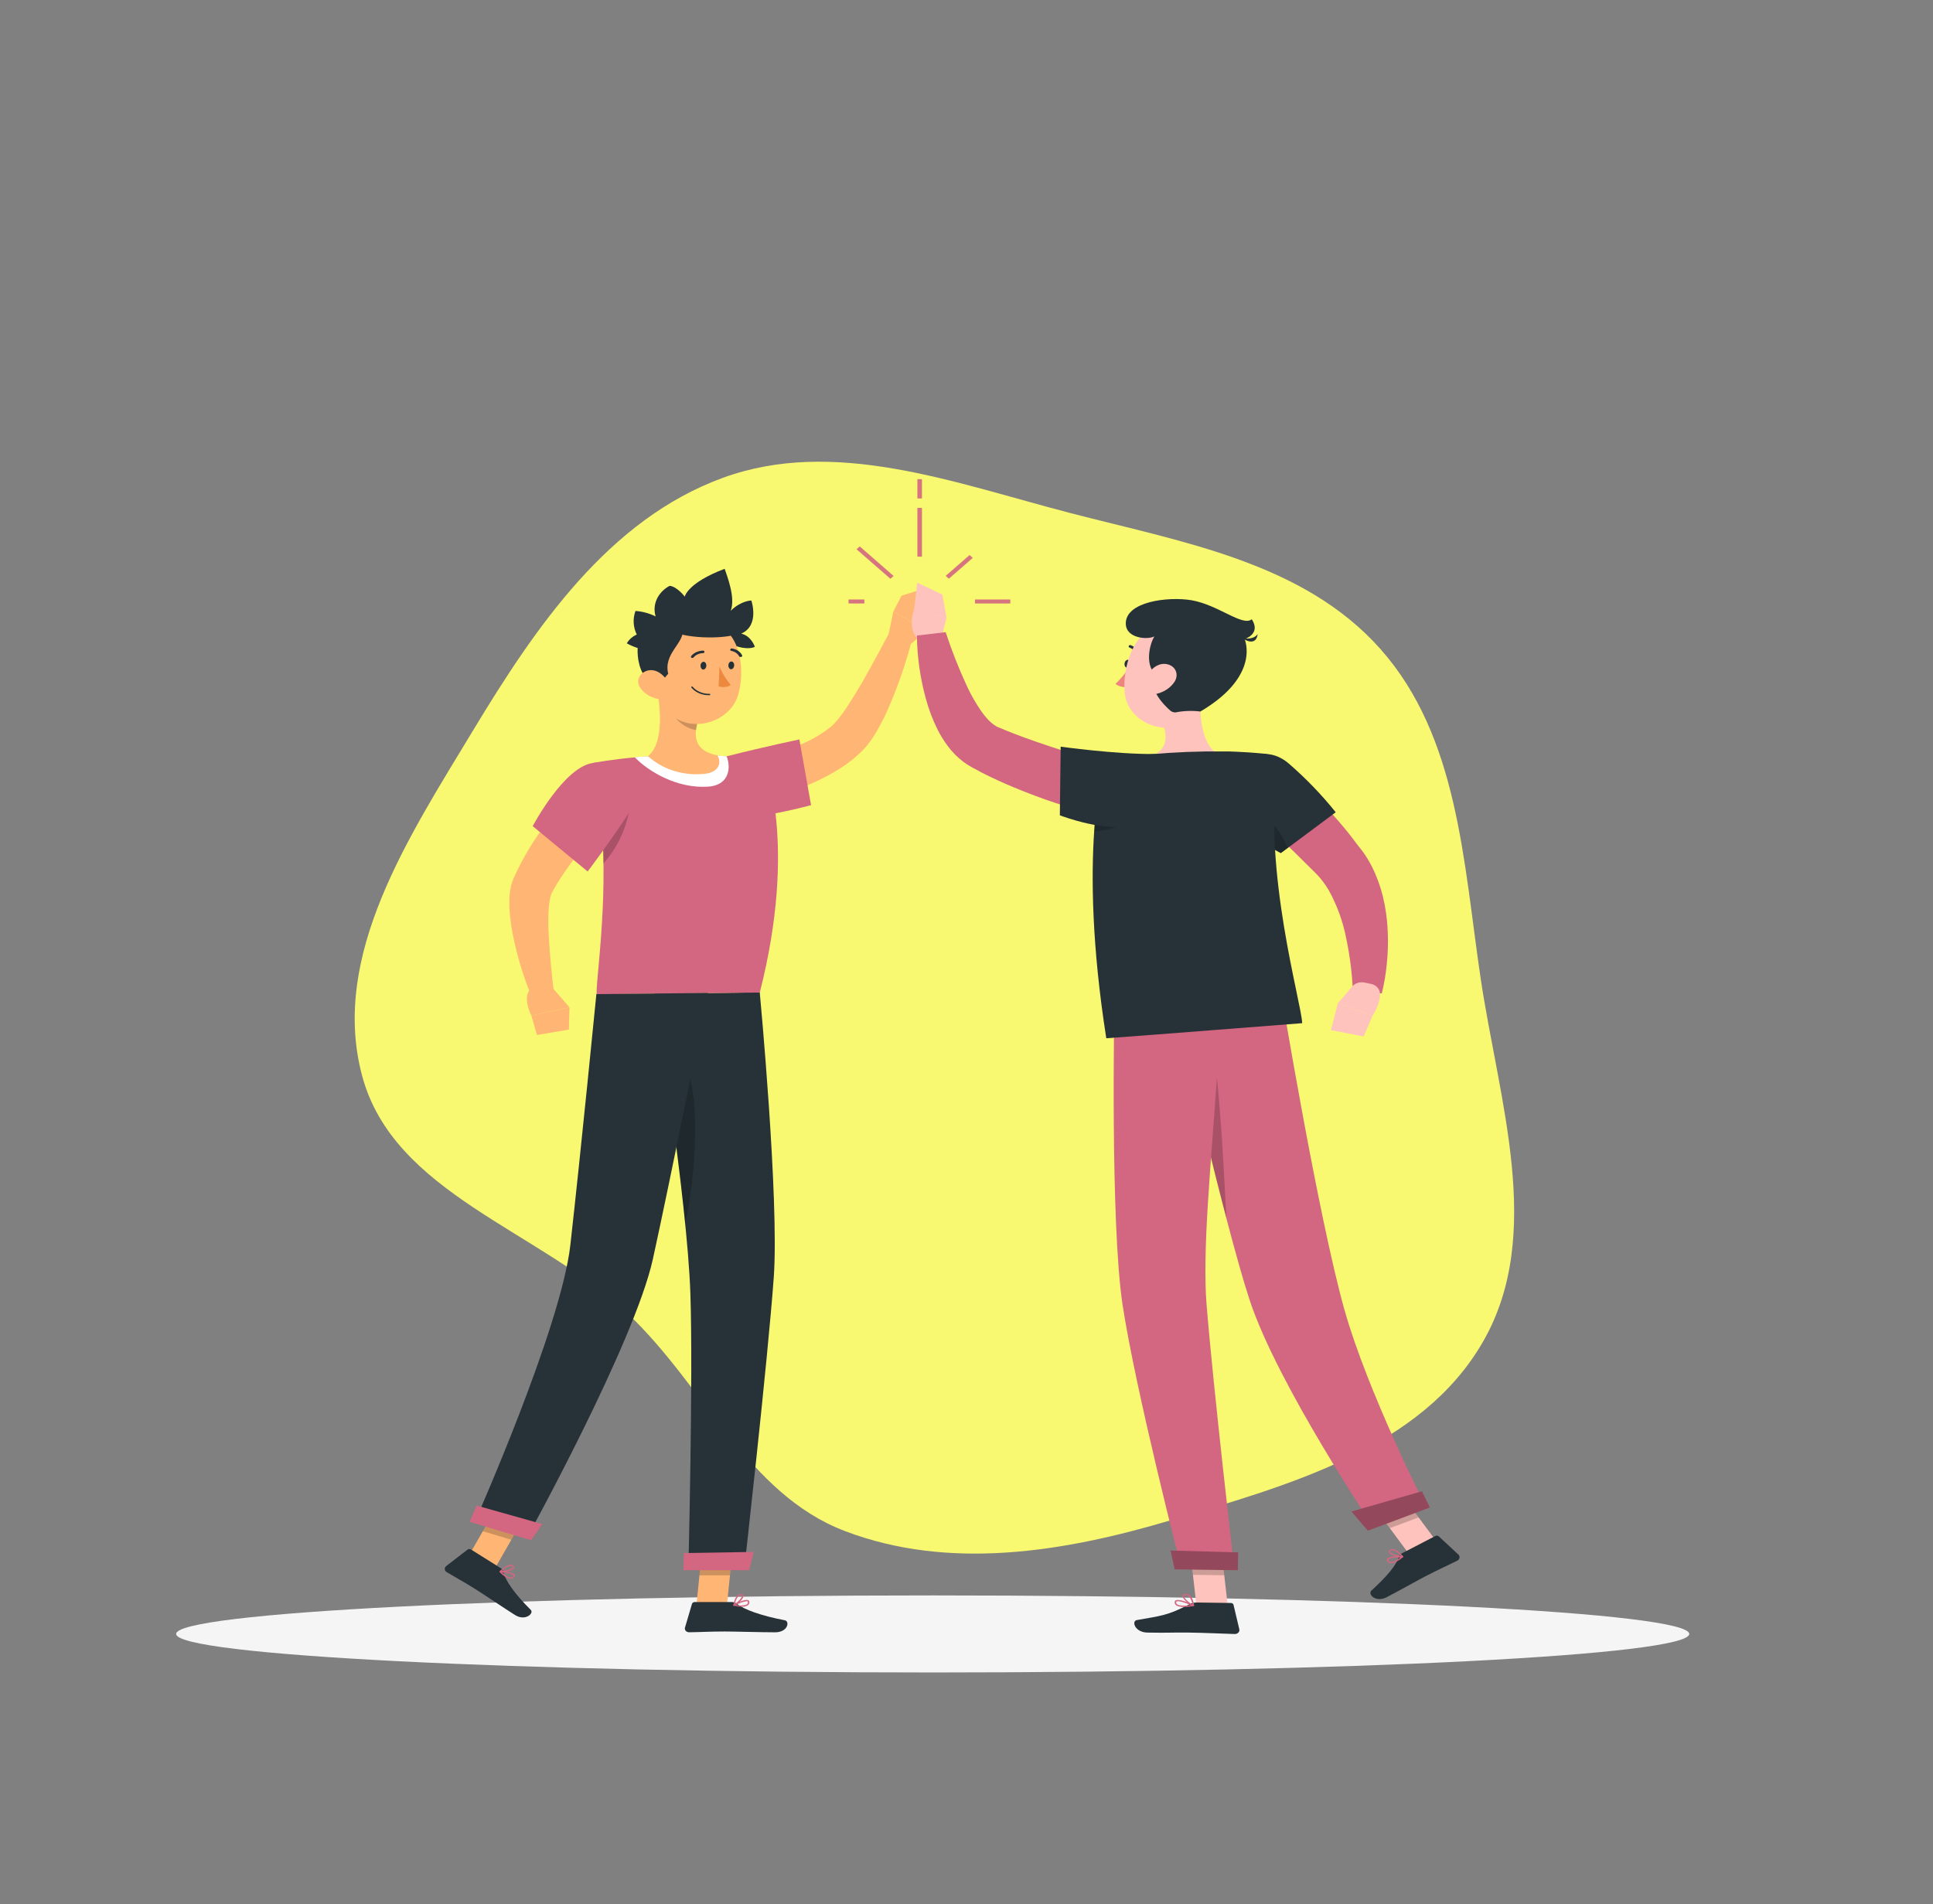 <svg width="542" height="534" viewBox="0 0 542 534" fill="none" xmlns="http://www.w3.org/2000/svg">
<rect x="0" y="0" width="542" height="534" fill="#808080" stroke="none"/>
<g clip-path="url(#clip0)">
<path fill-rule="evenodd" clip-rule="evenodd" d="M202.627 134.028C233.896 122.582 267.493 135.383 299.865 143.82C331.319 152.016 365.474 157.604 387.15 182.115C408.903 206.715 410.317 241.667 415.131 274.165C420.244 308.676 433.091 346.087 415.896 376.156C398.657 406.302 361.212 416.561 328.069 426.414C298.228 435.285 266.133 440.533 236.874 429.376C209.515 418.944 197.432 388.63 176.04 368.444C151.165 344.971 110.344 334.759 101.522 301.653C92.552 267.993 114.659 234.669 132.507 205.078C150.168 175.798 170.651 145.732 202.627 134.028Z" fill="#F9F871"/>
<path d="M261.519 469.043C378.675 469.043 473.649 464.207 473.649 458.24C473.649 452.274 378.675 447.437 261.519 447.437C144.362 447.437 49.389 452.274 49.389 458.24C49.389 464.207 144.362 469.043 261.519 469.043Z" fill="#F5F5F5"/>
<path d="M195.273 450.166H203.828L205.579 432.883H197.023L195.273 450.166Z" fill="#FFB573"/>
<path d="M205.218 449.298H194.78C194.607 449.301 194.44 449.353 194.304 449.446C194.168 449.539 194.07 449.668 194.025 449.813L192.067 456.446C192.017 456.604 192.011 456.77 192.048 456.93C192.085 457.091 192.165 457.242 192.281 457.371C192.397 457.5 192.545 457.603 192.715 457.673C192.885 457.743 193.072 457.777 193.259 457.772C196.618 457.725 199.08 457.553 203.303 457.553C205.907 457.553 213.73 457.782 217.329 457.782C220.929 457.782 221.508 454.69 220.053 454.404C213.489 453.153 208.62 451.416 206.574 449.756C206.205 449.459 205.72 449.296 205.218 449.298V449.298Z" fill="#263238"/>
<path opacity="0.2" d="M197.023 432.892H205.579L204.671 441.797H196.115L197.023 432.892Z" fill="black"/>
<path d="M213.029 278.316C213.029 278.316 218.5 336.236 216.968 358.1C215.239 382.035 208.675 440.069 208.675 440.069H193.008C193.008 440.069 194.375 386.024 193.577 362.767C192.68 336.226 183.5 278.678 183.5 278.678L213.029 278.316Z" fill="#263238"/>
<path d="M210.032 440.365H191.575L191.771 435.555L211.344 435.24L210.032 440.365Z" fill="#D36681"/>
<path d="M207.997 450.605C208.584 450.642 209.169 450.508 209.66 450.224C209.821 450.111 209.948 449.964 210.026 449.797C210.105 449.63 210.133 449.448 210.108 449.269C210.117 449.168 210.091 449.068 210.035 448.979C209.979 448.891 209.894 448.819 209.791 448.773C208.85 448.344 206.038 449.823 205.721 449.995C205.686 450.013 205.658 450.04 205.64 450.072C205.623 450.104 205.617 450.141 205.622 450.176C205.627 450.209 205.644 450.241 205.669 450.266C205.694 450.292 205.727 450.31 205.765 450.319C206.494 450.488 207.243 450.584 207.997 450.605V450.605ZM209.331 449.059C209.422 449.059 209.511 449.075 209.594 449.107C209.594 449.107 209.703 449.174 209.703 449.317C209.716 449.436 209.696 449.557 209.644 449.668C209.593 449.779 209.512 449.878 209.408 449.956C208.451 450.338 207.363 450.385 206.366 450.09C207.271 449.586 208.277 449.237 209.331 449.059Z" fill="#D36681"/>
<path d="M205.808 450.376C205.841 450.385 205.875 450.385 205.907 450.376C206.815 449.956 208.587 448.324 208.445 447.513C208.422 447.383 208.346 447.265 208.232 447.179C208.118 447.094 207.972 447.046 207.822 447.046C207.666 447.031 207.508 447.044 207.358 447.083C207.207 447.123 207.067 447.188 206.946 447.275C205.929 447.981 205.633 450.138 205.622 450.224C205.616 450.254 205.62 450.286 205.633 450.314C205.647 450.343 205.67 450.368 205.699 450.386C205.736 450.391 205.774 450.388 205.808 450.376ZM207.668 447.351H207.756C208.018 447.351 208.04 447.485 208.04 447.532C208.128 448.019 206.946 449.26 206.082 449.842C206.178 448.986 206.558 448.174 207.176 447.504C207.308 447.39 207.483 447.322 207.668 447.313V447.351Z" fill="#D36681"/>
<path d="M131.007 437.063L139.004 439.458L148.041 423.692L140.044 421.297L131.007 437.063Z" fill="#FFB573"/>
<path d="M140.35 439.754L132.024 434.534C131.885 434.45 131.717 434.409 131.547 434.42C131.378 434.43 131.218 434.491 131.094 434.591L125.153 439.172C125.01 439.28 124.896 439.415 124.82 439.566C124.744 439.718 124.709 439.882 124.716 440.047C124.723 440.212 124.773 440.374 124.862 440.52C124.951 440.666 125.077 440.792 125.23 440.89C127.943 442.522 130.022 443.61 133.392 445.729C135.47 447.026 141.564 451.149 144.431 452.943C147.297 454.738 149.825 452.447 148.807 451.474C144.431 447.151 141.652 443.238 141.149 440.833C141.053 440.396 140.767 440.01 140.35 439.754Z" fill="#263238"/>
<path d="M201.257 215.5L203.336 215.099L205.524 214.651C206.979 214.336 208.434 213.992 209.9 213.63C212.789 212.895 215.633 212.084 218.379 211.158C221.076 210.266 223.7 209.217 226.235 208.018C228.581 206.92 230.764 205.573 232.734 204.01L233.39 203.456C233.565 203.275 233.74 203.122 233.926 202.931C234.298 202.531 234.692 202.092 235.075 201.595C235.863 200.641 236.65 199.553 237.394 198.427C238.871 196.165 240.337 193.779 241.771 191.336C244.55 186.469 247.241 181.411 249.911 176.42L256.026 178.137C254.663 183.717 252.906 189.219 250.764 194.609C249.67 197.32 248.576 200.04 247.11 202.76C246.399 204.115 245.633 205.48 244.714 206.882C244.254 207.579 243.74 208.285 243.16 209.011C242.876 209.373 242.515 209.755 242.197 210.118L241.224 211.072C239.933 212.305 238.539 213.453 237.055 214.508C235.617 215.498 234.119 216.422 232.57 217.275C229.58 218.903 226.445 220.317 223.193 221.503C220.045 222.673 216.819 223.677 213.533 224.509C211.906 224.929 210.265 225.311 208.609 225.655C207.789 225.836 206.957 226.008 206.115 226.16C205.272 226.313 204.485 226.437 203.489 226.59L201.257 215.5Z" fill="#FFB573"/>
<path d="M196.968 228.375C203.533 232.411 227.416 225.798 227.416 225.798L224.134 207.388C224.134 207.388 214.364 209.402 204.113 212.026C197.143 213.782 189.758 223.984 196.968 228.375Z" fill="#D36681"/>
<path d="M248.849 179.407L250.469 171.533L258.696 176.124C258.373 177.232 257.794 178.27 256.994 179.176C256.195 180.082 255.192 180.836 254.046 181.392L248.849 179.407Z" fill="#FFB573"/>
<path d="M252.788 167.057L259.156 165.072L258.707 176.124L250.469 171.533L252.788 167.057Z" fill="#FFB573"/>
<path opacity="0.2" d="M140.044 421.297L148.041 423.702L143.381 431.824L135.372 429.428L140.044 421.297Z" fill="black"/>
<path d="M166.334 213.964C167.982 222.162 168.918 230.456 169.135 238.777C169.321 244.599 169.223 250.124 168.982 255.144C168.446 266.883 167.199 275.796 167.275 278.85L213.04 278.354C223.762 236.286 214.277 213.859 214.277 213.859C210.733 213.086 207.137 212.51 203.511 212.131C202.745 212.055 201.968 211.988 201.17 211.931C194.682 211.675 188.184 211.745 181.706 212.141C180.481 212.208 179.233 212.303 178.019 212.408C171.805 212.933 166.334 213.964 166.334 213.964Z" fill="#D36681"/>
<path d="M181.651 212.103C188.129 211.707 194.628 211.637 201.115 211.893C201.903 211.95 202.69 212.017 203.456 212.093H203.73C204.824 214.651 204.966 220.167 198.544 220.616C189.791 221.226 181.651 216.235 177.964 212.351C179.211 212.265 180.47 212.17 181.651 212.103Z" fill="white"/>
<path opacity="0.2" d="M176.662 225.263C176.07 231.415 173.477 237.292 169.19 242.203C169.19 241.067 169.19 239.913 169.124 238.748C168.982 234.377 168.676 229.844 168.129 225.254L176.662 225.263Z" fill="black"/>
<path d="M184.146 192.978C185.24 198.427 186.181 208.419 181.695 212.065C183.598 213.805 185.916 215.158 188.486 216.029C191.055 216.9 193.813 217.267 196.564 217.104C201.957 216.951 202.307 213.658 201.159 211.855C194.211 210.48 194.518 205.957 195.852 201.7L184.146 192.978Z" fill="#FFB573"/>
<path opacity="0.2" d="M188.916 196.518L195.841 201.7C195.517 202.687 195.29 203.696 195.163 204.716C192.505 204.411 188.905 201.901 188.686 199.467C188.558 198.48 188.635 197.481 188.916 196.518V196.518Z" fill="black"/>
<path d="M207.843 177.698C213.073 175.417 210.677 168.422 210.677 168.422C210.677 168.422 207.909 168.365 204.889 171.285C206.257 167.678 203.959 161.799 203.194 159.518C192.701 163.488 192.001 167.325 192.001 167.325C192.001 167.325 189.813 164.461 187.756 164.299C186.13 165.172 184.87 166.479 184.164 168.027C183.458 169.575 183.344 171.28 183.839 172.888C182.11 172.012 180.177 171.484 178.183 171.342C177.389 173.513 177.517 175.861 178.544 177.956C177.337 178.501 176.36 179.367 175.754 180.428C176.711 180.958 177.731 181.396 178.796 181.735C178.632 184.598 179.332 188.549 181.695 190.783L205.765 180.972C209.835 182.508 211.651 181.401 211.651 181.401C211.651 181.401 210.71 178.385 207.843 177.698Z" fill="#263238"/>
<path d="M183.621 184.77C183.938 192.157 183.697 196.509 187.877 200.259C194.167 205.89 204.714 202.397 206.935 194.991C208.938 188.311 208.029 177.374 199.857 174.52C191.684 171.667 183.292 177.431 183.621 184.77Z" fill="#FFB573"/>
<path d="M191.432 176.477C191.979 180.351 185.962 183.214 187.362 188.941C186.32 190.288 185.056 191.494 183.61 192.519L181.17 186.688L182.384 176L190.524 175.398L191.432 176.477Z" fill="#263238"/>
<path d="M185.787 176C192.165 179.607 202.865 178.968 205.841 178.071C204.353 173.404 198.369 172.077 198.369 172.077C198.369 172.077 188.336 171.285 185.787 176Z" fill="#263238"/>
<path d="M198.938 194.963C197.951 194.999 196.969 194.822 196.08 194.447C195.19 194.072 194.421 193.512 193.839 192.815C193.813 192.77 193.806 192.718 193.82 192.669C193.834 192.62 193.868 192.577 193.916 192.548C193.939 192.534 193.966 192.525 193.994 192.52C194.021 192.515 194.05 192.516 194.078 192.521C194.105 192.526 194.132 192.537 194.154 192.551C194.177 192.566 194.197 192.584 194.211 192.605C194.762 193.242 195.479 193.753 196.304 194.097C197.128 194.441 198.035 194.607 198.949 194.581C198.977 194.581 199.005 194.586 199.031 194.595C199.057 194.605 199.08 194.619 199.1 194.637C199.119 194.655 199.134 194.676 199.144 194.699C199.154 194.723 199.158 194.747 199.156 194.772C199.156 194.822 199.133 194.871 199.092 194.907C199.051 194.942 198.996 194.963 198.938 194.963Z" fill="#263238"/>
<path d="M179.573 192.958C180.115 193.734 180.834 194.405 181.684 194.93C182.534 195.455 183.499 195.824 184.518 196.012C187.264 196.518 188.555 194.314 187.712 192.119C186.947 190.143 184.605 187.509 181.881 187.996C181.289 188.106 180.736 188.341 180.272 188.681C179.808 189.02 179.446 189.454 179.219 189.943C178.991 190.433 178.904 190.964 178.966 191.489C179.027 192.015 179.236 192.519 179.573 192.958Z" fill="#FFB573"/>
<path opacity="0.2" d="M190.863 296.401L187.122 302.824C188.839 314.963 190.809 329.851 192.122 343.011C195.108 329.775 197.045 304.36 190.863 296.401Z" fill="black"/>
<path d="M198.467 278.478C198.467 278.478 187.833 331.407 183.085 353.013C177.877 376.672 147.735 431.289 147.735 431.289L133.085 426.899C133.085 426.899 157.297 372.501 159.923 349.158C162.91 322.617 167.22 278.803 167.22 278.803L198.467 278.478Z" fill="#263238"/>
<path d="M148.938 431.967L131.674 426.794L133.632 422.232L152.057 427.424L148.938 431.967Z" fill="#D36681"/>
<path d="M196.421 186.698C196.421 187.299 196.76 187.786 197.209 187.776C197.658 187.767 198.041 187.28 198.051 186.679C198.062 186.078 197.723 185.591 197.264 185.6C196.804 185.61 196.432 186.097 196.421 186.698Z" fill="#263238"/>
<path d="M204.222 186.612C204.222 187.213 204.561 187.7 205.01 187.69C205.458 187.681 205.841 187.194 205.863 186.593C205.885 185.992 205.524 185.515 205.064 185.515C204.605 185.515 204.244 186.02 204.222 186.612Z" fill="#263238"/>
<path d="M201.739 186.975C202.51 188.8 203.571 190.522 204.889 192.09C203.642 193.102 201.498 192.519 201.498 192.519L201.739 186.975Z" fill="#ED893E"/>
<path d="M194.058 184.522C194.131 184.534 194.207 184.527 194.277 184.504C194.346 184.48 194.407 184.44 194.452 184.388C194.755 184.023 195.151 183.724 195.608 183.514C196.066 183.304 196.572 183.188 197.089 183.176C197.197 183.182 197.304 183.15 197.386 183.087C197.467 183.025 197.518 182.937 197.526 182.842C197.532 182.797 197.528 182.751 197.513 182.707C197.497 182.663 197.472 182.623 197.438 182.588C197.404 182.553 197.363 182.525 197.316 182.504C197.269 182.484 197.218 182.472 197.165 182.47C196.512 182.476 195.869 182.614 195.288 182.874C194.707 183.134 194.203 183.509 193.817 183.968C193.753 184.043 193.724 184.136 193.737 184.228C193.749 184.32 193.801 184.405 193.883 184.465C193.937 184.494 193.996 184.513 194.058 184.522V184.522Z" fill="#263238"/>
<path d="M207.636 184.236C207.714 184.258 207.798 184.258 207.876 184.236C207.973 184.196 208.049 184.125 208.088 184.038C208.127 183.951 208.125 183.854 208.084 183.768C207.824 183.269 207.426 182.833 206.925 182.5C206.425 182.167 205.839 181.947 205.218 181.859C205.111 181.848 205.003 181.874 204.917 181.931C204.831 181.988 204.774 182.072 204.758 182.165C204.75 182.21 204.753 182.256 204.766 182.3C204.779 182.344 204.802 182.386 204.834 182.422C204.865 182.459 204.905 182.489 204.95 182.512C204.995 182.535 205.045 182.55 205.097 182.556V182.556C205.58 182.646 206.031 182.836 206.412 183.11C206.793 183.384 207.092 183.734 207.285 184.131C207.329 184.173 207.384 184.204 207.445 184.223C207.506 184.241 207.572 184.245 207.636 184.236V184.236Z" fill="#263238"/>
<path d="M141.707 442.245C142.15 442.566 142.706 442.745 143.282 442.751C143.485 442.735 143.681 442.677 143.853 442.58C144.024 442.484 144.166 442.352 144.267 442.197C144.339 442.115 144.383 442.017 144.395 441.915C144.407 441.812 144.385 441.708 144.332 441.615C143.873 440.795 140.645 440.661 140.284 440.604C140.243 440.602 140.203 440.611 140.168 440.63C140.133 440.649 140.105 440.676 140.087 440.709C140.063 440.736 140.049 440.769 140.049 440.804C140.049 440.839 140.063 440.872 140.087 440.9C140.564 441.403 141.107 441.854 141.707 442.245V442.245ZM143.785 441.615C143.863 441.654 143.927 441.71 143.971 441.778C143.995 441.814 144.008 441.855 144.008 441.897C144.008 441.939 143.995 441.98 143.971 442.016C143.904 442.122 143.808 442.213 143.692 442.279C143.576 442.346 143.442 442.386 143.304 442.398C142.702 442.446 141.772 441.93 140.788 440.995C141.824 441.026 142.843 441.237 143.785 441.615V441.615Z" fill="#D36681"/>
<path d="M140.142 440.928C140.17 440.938 140.201 440.938 140.23 440.928C141.225 441.033 143.731 440.546 144.157 439.773C144.223 439.655 144.239 439.521 144.203 439.394C144.167 439.267 144.081 439.155 143.96 439.077C143.848 438.986 143.714 438.917 143.569 438.875C143.424 438.832 143.27 438.816 143.118 438.829C141.838 438.914 140.186 440.575 140.109 440.642C140.091 440.669 140.081 440.701 140.081 440.732C140.081 440.764 140.091 440.796 140.109 440.823C140.105 440.86 140.117 440.898 140.142 440.928V440.928ZM143.61 439.315H143.676C143.873 439.478 143.818 439.573 143.796 439.611C143.545 440.069 141.816 440.565 140.711 440.565C141.344 439.901 142.184 439.41 143.129 439.153C143.307 439.151 143.48 439.209 143.61 439.315V439.315Z" fill="#D36681"/>
<path d="M174.409 225.426L171.717 228.289C170.809 229.243 169.912 230.245 169.026 231.247C167.253 233.232 165.525 235.243 163.84 237.279C162.188 239.321 160.558 241.382 159.091 243.463C157.625 245.543 156.214 247.662 155.065 249.781L154.836 250.181L154.748 250.363C154.666 250.506 154.6 250.657 154.551 250.811C154.402 251.243 154.285 251.683 154.201 252.128C153.989 253.224 153.858 254.33 153.807 255.44C153.698 257.797 153.73 260.307 153.884 262.827C154.168 267.866 154.693 273.076 155.273 278.192L149.015 279.461C146.949 274.369 145.322 269.151 144.146 263.848C143.539 261.108 143.123 258.338 142.899 255.555C142.795 254.042 142.795 252.525 142.899 251.012C142.978 250.153 143.113 249.299 143.304 248.454C143.435 247.986 143.534 247.547 143.742 247.013L144.026 246.269L144.256 245.772C146.63 240.564 149.63 235.59 153.205 230.932C154.934 228.642 156.75 226.428 158.676 224.252C159.628 223.173 160.601 222.114 161.597 221.055C162.593 219.995 163.577 218.993 164.715 217.886L174.409 225.426Z" fill="#FFB573"/>
<path d="M166.334 213.964C158.194 214.975 149.365 231.696 149.365 231.696L164.77 244.408C164.77 244.408 171.159 236 176.422 227.84C182.144 218.955 176.181 212.742 166.334 213.964Z" fill="#D36681"/>
<path d="M154.529 276.579L159.682 282.525L148.971 284.786C148.971 284.786 145.908 278.841 149.409 276.961L154.529 276.579Z" fill="#FFB573"/>
<path d="M159.507 288.756L150.569 290.264L148.971 284.786L159.682 282.525L159.507 288.756Z" fill="#FFB573"/>
<path d="M403.191 432.873L395.116 435.889L383.924 420.782L391.987 417.756L403.191 432.873Z" fill="#FFC3BD"/>
<path opacity="0.2" d="M391.998 417.756L383.924 420.782L389.701 428.569L397.775 425.553L391.998 417.756Z" fill="black"/>
<path d="M329.078 280.702C329.078 280.702 343.301 343.155 350.423 364.685C358.224 388.343 385.149 428.35 385.149 428.35L399.93 422.814C399.93 422.814 383.519 390.557 376.955 367.271C369.526 340.759 359.252 278.516 359.252 278.516L329.078 280.702Z" fill="#D36681"/>
<path opacity="0.2" d="M340.85 298.634C342.677 315.994 343.115 328.219 343.87 341.656C340.128 327.398 336.135 310.869 333.235 298.634H340.85Z" fill="black"/>
<path d="M344.253 450.386L335.467 450.271L333.454 432.501L342.229 432.616L344.253 450.386Z" fill="#FFC3BD"/>
<path opacity="0.2" d="M333.454 432.501L334.494 441.663L343.279 441.787L342.24 432.625L333.454 432.501Z" fill="black"/>
<path d="M331.233 439.878L346.102 440.079C346.102 440.079 340.237 389.679 338.312 365.868C337.721 358.625 337.995 348.384 338.695 337.362C339.57 323.466 340.15 317.902 341.353 300.342C342.207 287.821 343.246 279.709 343.246 279.709L312.47 281.914C312.47 281.914 311.266 342.716 314.756 365.897C318.411 389.966 331.233 439.878 331.233 439.878Z" fill="#D36681"/>
<path d="M335.544 449.422L345.139 449.555C345.312 449.555 345.48 449.607 345.614 449.703C345.748 449.799 345.839 449.932 345.872 450.08L347.491 456.914C347.533 457.079 347.531 457.251 347.485 457.416C347.439 457.58 347.35 457.734 347.225 457.864C347.101 457.994 346.943 458.097 346.766 458.165C346.588 458.234 346.394 458.266 346.2 458.259C342.743 458.164 337.743 457.916 333.4 457.858C328.312 457.792 327.732 457.973 321.769 457.858C318.17 457.811 317.229 454.623 318.739 454.356C325.632 453.134 327.426 453.067 333.421 449.956C334.06 449.613 334.794 449.428 335.544 449.422V449.422Z" fill="#263238"/>
<path d="M329.362 440.127L347.075 440.365L347.174 435.374L328.214 434.839L329.362 440.127Z" fill="#D36681"/>
<path opacity="0.3" d="M329.362 440.127L347.075 440.365L347.174 435.374L328.214 434.839L329.362 440.127Z" fill="black"/>
<path d="M334.669 450.433C334.704 450.419 334.735 450.398 334.759 450.371C334.784 450.345 334.802 450.314 334.811 450.281C334.816 450.244 334.808 450.208 334.788 450.175C334.769 450.143 334.739 450.117 334.701 450.099C334.308 449.909 330.807 448.305 329.723 448.802C329.622 448.85 329.537 448.92 329.476 449.005C329.415 449.09 329.379 449.188 329.373 449.288V449.288C329.351 449.451 329.372 449.617 329.437 449.771C329.502 449.925 329.607 450.064 329.745 450.176C330.697 450.93 333.224 450.662 334.636 450.433H334.669ZM329.997 449.097C330.664 448.906 332.568 449.565 333.947 450.166C332.01 450.424 330.566 450.328 330.03 449.909C329.939 449.834 329.869 449.741 329.827 449.638C329.786 449.535 329.772 449.425 329.789 449.317C329.788 449.278 329.8 449.239 329.823 449.205C329.847 449.171 329.88 449.144 329.92 449.126L329.997 449.097Z" fill="#D36681"/>
<path d="M334.669 450.434H334.723C334.751 450.414 334.774 450.39 334.789 450.361C334.804 450.333 334.812 450.302 334.811 450.271C334.811 450.185 334.603 448.114 333.498 447.303C333.343 447.183 333.16 447.091 332.963 447.036C332.765 446.98 332.556 446.96 332.349 446.979C331.78 446.979 331.605 447.265 331.561 447.475C331.386 448.334 333.465 450.023 334.515 450.453C334.568 450.461 334.621 450.454 334.669 450.434V450.434ZM332.174 447.341H332.382C332.535 447.329 332.688 447.345 332.833 447.387C332.979 447.43 333.112 447.499 333.224 447.59C333.865 448.262 334.248 449.093 334.319 449.966C333.224 449.384 331.846 448.057 331.955 447.542C331.977 447.513 331.999 447.389 332.174 447.341V447.341Z" fill="#D36681"/>
<path d="M393.278 435.536L402.479 430.764C402.629 430.686 402.805 430.654 402.978 430.675C403.152 430.696 403.311 430.768 403.431 430.879L408.902 435.956C409.034 436.08 409.133 436.229 409.191 436.392C409.248 436.554 409.263 436.726 409.233 436.894C409.204 437.062 409.131 437.222 409.02 437.362C408.91 437.502 408.765 437.618 408.595 437.702C405.608 439.191 403.344 440.165 399.624 442.102C397.326 443.295 392.031 446.273 388.869 447.914C385.707 449.556 383.486 447.103 384.493 446.129C389.263 441.739 391.407 439.01 392.272 436.586C392.441 436.137 392.801 435.761 393.278 435.536V435.536Z" fill="#263238"/>
<path d="M263.707 179.884L265.414 173.203L256.344 170.903C256.344 170.903 253.587 177.364 258.915 180.447L263.707 179.884Z" fill="#FFC3BD"/>
<path d="M264.232 166.733L257.186 163.431L256.322 170.942L265.392 173.242L264.232 166.733Z" fill="#FFC3BD"/>
<path d="M307.82 228.651C304.45 227.831 301.398 226.924 298.236 225.931C295.074 224.939 292.011 223.86 288.936 222.677C285.862 221.494 282.82 220.253 279.801 218.86C278.291 218.192 276.792 217.428 275.293 216.684L273.105 215.491L272.547 215.195L271.716 214.718C271.169 214.381 270.654 214.037 270.173 213.687C268.457 212.393 266.964 210.888 265.742 209.221C264.675 207.785 263.738 206.279 262.941 204.716C261.514 201.852 260.386 198.881 259.571 195.841C258.001 190.073 257.168 184.17 257.088 178.242L265.151 177.288C266.848 182.468 268.86 187.565 271.179 192.558C272.266 194.885 273.554 197.137 275.031 199.295C275.679 200.244 276.41 201.147 277.219 201.996C277.833 202.639 278.544 203.207 279.33 203.685C279.461 203.762 279.596 203.832 279.735 203.895C279.805 203.91 279.872 203.936 279.932 203.972L280.435 204.172L282.427 205.012C283.805 205.546 285.162 206.09 286.562 206.606C289.352 207.646 292.219 208.61 295.107 209.564C297.995 210.519 300.916 211.473 303.859 212.313L312.612 214.918L307.82 228.651Z" fill="#D36681"/>
<path d="M336.835 191.746C336.2 197.425 336.091 207.751 340.981 211.091C337.841 214.403 333.695 218.268 326.124 219.146C318.553 220.024 319.373 215.328 321.113 212.78C328.082 210.69 327.382 206.1 325.653 201.863L336.835 191.746Z" fill="#FFC3BD"/>
<path d="M316.988 186.23C316.912 186.851 316.485 187.318 316.026 187.28C315.566 187.242 315.249 186.707 315.314 186.087C315.38 185.467 315.818 185.009 316.277 185.047C316.737 185.085 317.054 185.619 316.988 186.23Z" fill="#263238"/>
<path d="M316.737 186.832C315.686 188.641 314.353 190.314 312.776 191.804C313.22 192.144 313.744 192.395 314.311 192.54C314.878 192.685 315.474 192.72 316.058 192.644L316.737 186.832Z" fill="#ED847E"/>
<path d="M318.87 183.93C318.807 183.909 318.751 183.874 318.707 183.829C318.663 183.784 318.632 183.73 318.619 183.673C318.517 183.225 318.294 182.806 317.968 182.449C317.643 182.092 317.224 181.808 316.748 181.621C316.696 181.604 316.648 181.579 316.608 181.547C316.567 181.515 316.534 181.476 316.511 181.432C316.487 181.389 316.474 181.342 316.472 181.294C316.469 181.246 316.477 181.198 316.496 181.153C316.515 181.108 316.543 181.067 316.58 181.031C316.618 180.996 316.662 180.967 316.712 180.947C316.762 180.926 316.816 180.914 316.871 180.912C316.926 180.91 316.98 180.917 317.032 180.934C317.637 181.167 318.17 181.522 318.587 181.97C319.003 182.418 319.292 182.946 319.428 183.51C319.451 183.604 319.43 183.702 319.371 183.782C319.312 183.863 319.218 183.919 319.111 183.94C319.032 183.961 318.947 183.957 318.87 183.93V183.93Z" fill="#263238"/>
<path d="M341.058 186.727C339.362 194.19 338.804 198.627 333.859 201.996C326.408 207.035 316.299 202.34 315.402 194.59C314.592 187.614 317.492 176.591 326.397 174.549C328.36 174.099 330.421 174.094 332.386 174.535C334.351 174.976 336.154 175.848 337.624 177.069C339.093 178.289 340.18 179.818 340.781 181.508C341.382 183.198 341.478 184.995 341.058 186.727Z" fill="#FFC3BD"/>
<path d="M323.695 188.807C321.233 186.335 322.152 181.01 323.695 178.462C321.879 179.473 315.697 179.111 315.664 174.883C315.61 168.689 327.546 167.248 334.089 168.336C341.627 169.634 348.388 175.799 350.992 173.671C353.673 177.794 348.979 179.235 348.979 179.235C348.979 179.235 353.64 189.494 336.583 199.543C334.243 199.256 331.863 199.344 329.559 199.801C329.031 199.8 328.525 199.618 328.148 199.295C326.419 197.787 321.693 193.13 323.695 188.807Z" fill="#263238"/>
<path d="M348.334 179.006C348.334 179.006 351.55 179.598 352.644 177.794C352.327 180.371 350.522 180.39 348.334 179.006Z" fill="#263238"/>
<path d="M329.351 191.174C328.271 192.838 326.476 194.061 324.362 194.571C321.562 195.22 320.183 193.025 320.993 190.754C321.715 188.683 324.056 185.858 326.857 186.211C329.658 186.564 330.631 189.131 329.351 191.174Z" fill="#FFC3BD"/>
<path d="M362.754 217.609C364.012 218.659 365.04 219.604 366.123 220.616C367.206 221.627 368.235 222.629 369.23 223.67C371.254 225.721 373.18 227.85 375.062 230.006C376.944 232.163 378.738 234.377 380.434 236.687L381.867 238.51C382.403 239.197 382.841 239.903 383.3 240.6C384.162 241.984 384.911 243.419 385.543 244.894C386.758 247.672 387.648 250.55 388.202 253.484C388.753 256.297 389.063 259.143 389.132 261.996C389.229 264.779 389.134 267.565 388.847 270.337C388.584 273.116 388.116 275.876 387.447 278.602L379.362 277.829C379.219 275.453 379.011 272.857 378.694 270.395C378.377 267.932 377.961 265.451 377.447 263.046C376.553 258.438 374.929 253.961 372.622 249.743C372.073 248.809 371.463 247.904 370.795 247.032C370.456 246.622 370.139 246.192 369.788 245.82C369.591 245.62 369.471 245.467 369.23 245.228L368.519 244.503C366.594 242.594 364.69 240.686 362.732 238.777C360.773 236.868 358.837 234.96 356.889 233.137L351.145 227.649L362.754 217.609Z" fill="#D36681"/>
<path d="M341.102 223.67C339.701 229.195 359.143 239.254 359.143 239.254L374.526 227.802C370.623 222.925 366.229 218.361 361.397 214.164C353.421 207.236 343.377 214.718 341.102 223.67Z" fill="#263238"/>
<path opacity="0.2" d="M354.614 229.462C351.835 228.136 351.408 231.161 351.835 235.007C355.708 237.479 359.132 239.254 359.132 239.254L361.091 237.794C359.548 234.272 357.403 230.789 354.614 229.462Z" fill="black"/>
<path d="M379.187 276.627L375.138 281.341L384.865 284.844C384.865 284.844 387.403 281.026 386.867 278.163C386.744 277.617 386.442 277.115 385.997 276.717C385.552 276.318 384.984 276.042 384.361 275.92L382.589 275.558C381.964 275.426 381.309 275.457 380.704 275.647C380.099 275.837 379.571 276.177 379.187 276.627Z" fill="#FFC3BD"/>
<path d="M373.18 288.909L382.348 290.684L384.865 284.844L375.138 281.341L373.18 288.909Z" fill="#FFC3BD"/>
<path d="M358.126 215.376C354.143 244.713 364.865 280.921 365.128 286.953C358.257 287.449 324.297 290.178 310.194 291.181C302.01 238.949 309.549 214.174 309.549 214.174C309.549 214.174 312.47 213.353 316.485 212.561C317.743 212.313 319.111 212.074 320.533 211.855C321.31 211.731 322.12 211.626 322.929 211.521C329.555 210.931 336.214 210.67 342.874 210.738C344.132 210.738 345.423 210.738 346.671 210.824C347.918 210.91 348.957 210.938 350.029 211.005C351.681 211.12 353.213 211.253 354.515 211.377C355.054 211.431 355.576 211.577 356.05 211.807C356.525 212.037 356.942 212.347 357.277 212.719C357.613 213.091 357.861 213.518 358.007 213.974C358.152 214.43 358.193 214.906 358.126 215.376V215.376Z" fill="#263238"/>
<path opacity="0.2" d="M307.207 228.27C307.043 229.768 306.912 231.4 306.803 233.156C309.91 232.889 313.684 232.201 315.282 230.636C317.229 228.651 311.277 228.298 307.207 228.27Z" fill="black"/>
<path d="M318.925 230.942C311.409 234.187 297.175 228.651 297.175 228.651L297.404 209.402C297.404 209.402 312.776 211.559 323.662 211.463C334.822 211.368 327.163 227.372 318.925 230.942Z" fill="#263238"/>
<path d="M383.519 429.285L400.926 422.776L398.694 418.234L378.946 423.902L383.519 429.285Z" fill="#D36681"/>
<path opacity="0.3" d="M383.519 429.285L400.926 422.776L398.694 418.234L378.946 423.902L383.519 429.285Z" fill="black"/>
<path d="M391.571 437.97C392.229 437.611 392.838 437.188 393.388 436.71C393.409 436.682 393.421 436.648 393.421 436.614C393.421 436.581 393.409 436.547 393.388 436.519C393.376 436.485 393.351 436.455 393.317 436.434C393.283 436.413 393.243 436.403 393.202 436.405C392.819 436.405 389.504 436.357 388.924 437.158C388.86 437.249 388.826 437.353 388.826 437.459C388.826 437.565 388.86 437.669 388.924 437.76C389.008 437.923 389.137 438.066 389.299 438.175C389.461 438.285 389.652 438.359 389.854 438.39C390.465 438.432 391.074 438.283 391.571 437.97V437.97ZM392.72 436.758C391.626 437.655 390.532 438.122 389.963 438.036C389.824 438.015 389.693 437.963 389.582 437.887C389.472 437.81 389.384 437.711 389.329 437.597C389.301 437.562 389.286 437.521 389.286 437.478C389.286 437.436 389.301 437.394 389.329 437.359C389.613 436.949 391.385 436.786 392.72 436.767V436.758Z" fill="#D36681"/>
<path d="M393.344 436.748C393.378 436.728 393.408 436.702 393.431 436.672C393.45 436.644 393.459 436.613 393.459 436.581C393.459 436.549 393.45 436.518 393.431 436.49C393.366 436.414 391.889 434.582 390.587 434.439C390.43 434.411 390.269 434.414 390.114 434.447C389.959 434.48 389.814 434.542 389.69 434.629V434.629C389.556 434.7 389.455 434.81 389.403 434.938C389.351 435.067 389.352 435.207 389.405 435.336C389.744 436.156 392.239 436.805 393.267 436.777L393.344 436.748ZM389.996 434.839C390.153 434.765 390.334 434.738 390.51 434.763C391.342 434.878 392.337 435.851 392.808 436.366C391.714 436.252 389.974 435.66 389.766 435.183C389.766 435.135 389.712 435.03 389.919 434.887L389.996 434.839Z" fill="#D36681"/>
<path opacity="0.9" d="M258.51 134.38H257.23V139.791H258.51V134.38Z" fill="#D36681"/>
<path opacity="0.9" d="M258.51 142.435H257.23V156.111H258.51V142.435Z" fill="#D36681"/>
<path opacity="0.9" d="M271.864 155.662L265.153 161.509L266.057 162.299L272.768 156.452L271.864 155.662Z" fill="#D36681"/>
<path opacity="0.9" d="M283.28 168.126H273.379V169.243H283.28V168.126Z" fill="#D36681"/>
<path opacity="0.9" d="M241.074 153.251L240.169 154.04L249.661 162.321L250.566 161.531L241.074 153.251Z" fill="#D36681"/>
<path opacity="0.9" d="M242.362 168.126H237.931V169.243H242.362V168.126Z" fill="#D36681"/>
</g>
<defs>
<clipPath id="clip0">
<rect width="542" height="534" fill="white"/>
</clipPath>
</defs>
</svg>
